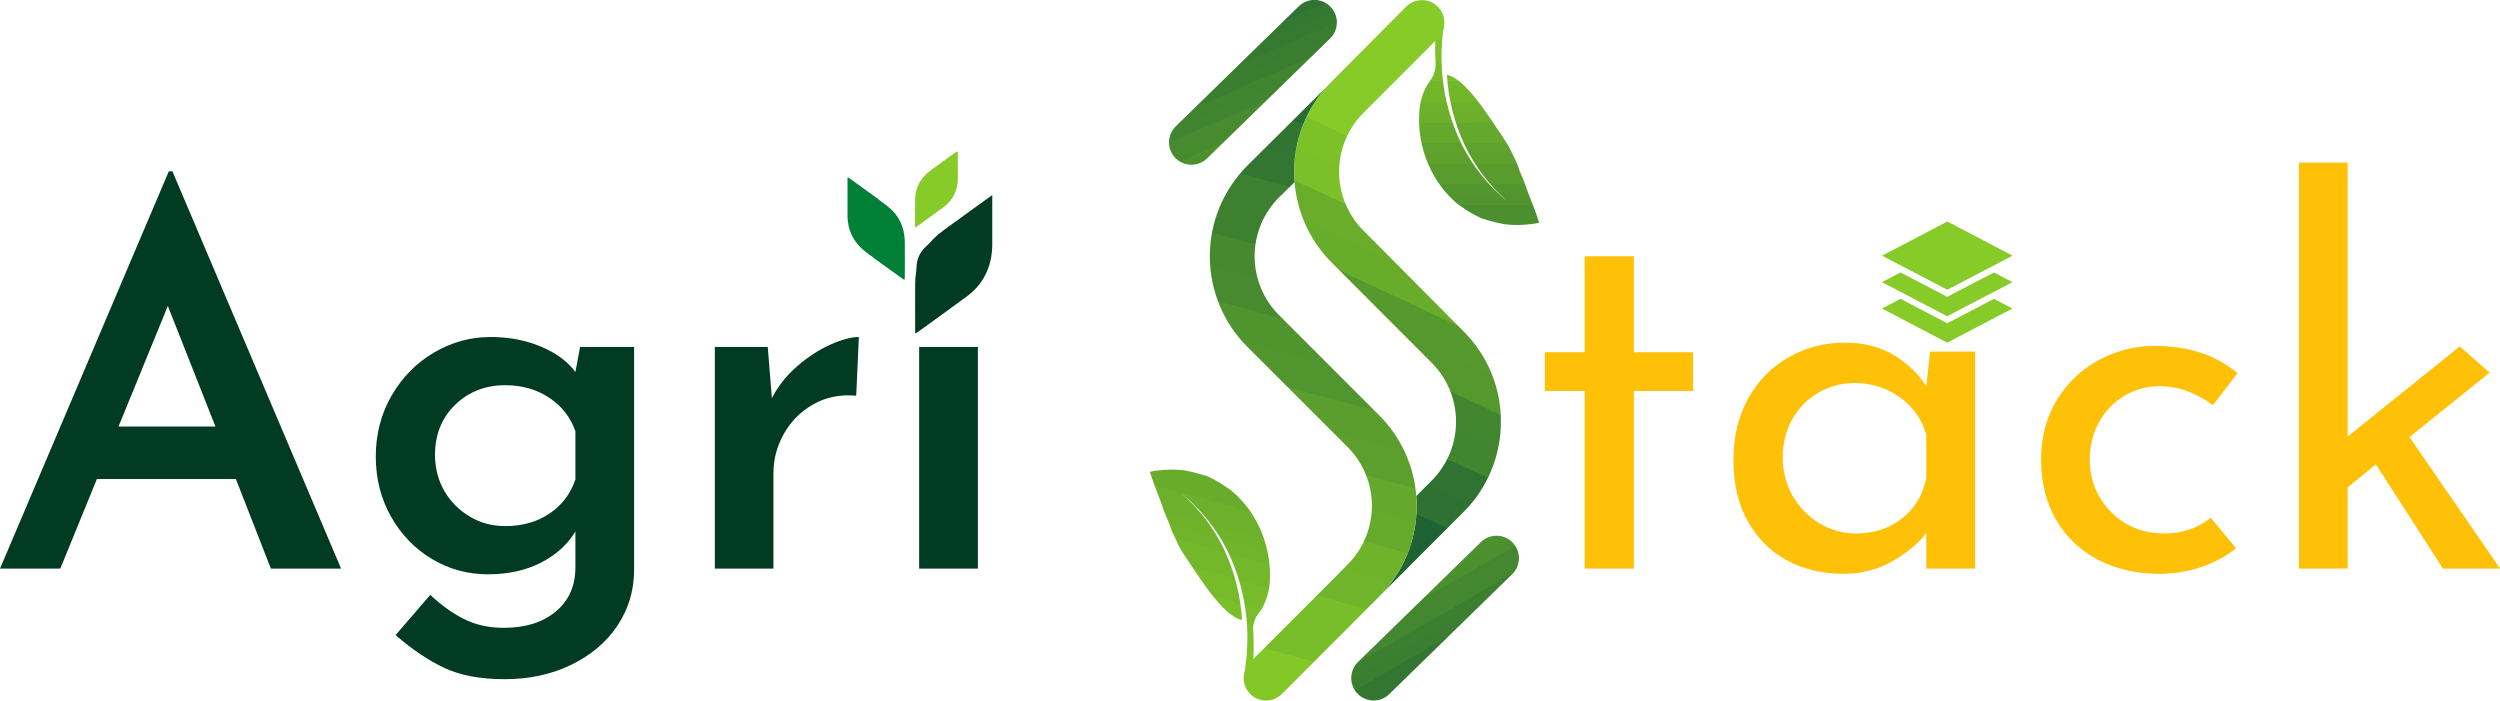 <svg version="1.2" xmlns="http://www.w3.org/2000/svg" viewBox="0 0 2069 580" width="2069" height="580">
	<title>1-svg</title>
	<defs>
		<clipPath clipPathUnits="userSpaceOnUse" id="cp1">
			<path d="m951.09 388h100.91v171h-100.91z"/>
		</clipPath>
		<clipPath clipPathUnits="userSpaceOnUse" id="cp2">
			<path d="m974.22 448.93q-1.12-2.8-2.55-5.45-1.35-2.68-2.4-5.49c-0.78-1.88-1.26-3.95-2.07-5.78-0.83-1.83-1.64-3.61-2.36-5.44-1.5-3.66-2.79-7.37-3.95-10.98-2.69-6.94-5.1-13.06-6.73-17.73-1.64-4.67-2.51-7.61-2.51-7.61q3.82-0.83 7.7-1.2 10.44-1.22 20.88 0 6.9 1.27 13.62 3.27c2.65 0.77 5.05 1.35 7.46 2.55 2.4 1.21 4.81 2.46 7.22 3.91q3.7 2.31 7.36 4.81 3.82 2.43 7.02 5.64 6.95 6.55 12.32 14.45 4.24 6.34 7.39 13.3 3.16 6.95 5.15 14.32 2 7.37 2.78 14.96 0.78 7.6 0.32 15.22-0.7 10.36-5.25 19.7-1.35 2.93-3.37 5.44-2.61 2.99-3.95 6.73-1.33 3.75-1.19 7.72 1.28 17.46-0.82 34.83-0.14 0.54-0.49 0.97-0.33 0.44-0.82 0.71-0.48 0.27-1.03 0.34-0.55 0.06-1.08-0.09c-1.68-0.39-2.69-1.59-2.69-2.85q3.3-20.98 1.54-42.14-1.34-15.2-5.46-29.89-4.13-14.68-10.9-28.35-6.96-13.57-16.56-25.4-9.61-11.83-21.45-21.42 11.43 9.87 20.56 21.89 9.14 12.03 15.57 25.7 6.28 13.58 9.92 28.08 3.64 14.51 4.52 29.44c-7.7-1.5-15.59-9.3-23.68-19.27-8.08-9.97-15.73-21.96-24.05-34.39q-3.48-4.97-5.97-10.5z"/>
		</clipPath>
		<linearGradient id="g1" x1="969.8" y1="563.1" x2="1019.3" y2="379.8" gradientUnits="userSpaceOnUse">
			<stop offset="0" stop-color="#87cb28"/>
			<stop offset="0" stop-color="#86ca28"/>
			<stop offset="0" stop-color="#86ca28"/>
			<stop offset="0" stop-color="#85c928"/>
			<stop offset=".1" stop-color="#85c928"/>
			<stop offset=".1" stop-color="#84c828"/>
			<stop offset=".1" stop-color="#84c828"/>
			<stop offset=".1" stop-color="#83c729"/>
			<stop offset=".1" stop-color="#83c729"/>
			<stop offset=".1" stop-color="#82c629"/>
			<stop offset=".1" stop-color="#82c629"/>
			<stop offset=".2" stop-color="#81c529"/>
			<stop offset=".2" stop-color="#81c529"/>
			<stop offset=".2" stop-color="#80c429"/>
			<stop offset=".2" stop-color="#80c429"/>
			<stop offset=".2" stop-color="#7fc329"/>
			<stop offset=".2" stop-color="#7ec329"/>
			<stop offset=".3" stop-color="#7ec229"/>
			<stop offset=".3" stop-color="#7dc129"/>
			<stop offset=".3" stop-color="#7dc129"/>
			<stop offset=".3" stop-color="#7cc029"/>
			<stop offset=".3" stop-color="#7cc029"/>
			<stop offset=".3" stop-color="#7bbf29"/>
			<stop offset=".3" stop-color="#7bbe2a"/>
			<stop offset=".4" stop-color="#7abe2a"/>
			<stop offset=".4" stop-color="#7abd2a"/>
			<stop offset=".4" stop-color="#79bd2a"/>
			<stop offset=".4" stop-color="#78bc2a"/>
			<stop offset=".4" stop-color="#78bc2a"/>
			<stop offset=".4" stop-color="#77bb2a"/>
			<stop offset=".5" stop-color="#77bb2a"/>
			<stop offset=".5" stop-color="#76ba2a"/>
			<stop offset=".5" stop-color="#76b92a"/>
			<stop offset=".5" stop-color="#75b92a"/>
			<stop offset=".5" stop-color="#75b82a"/>
			<stop offset=".5" stop-color="#74b82a"/>
			<stop offset=".5" stop-color="#73b72a"/>
			<stop offset=".6" stop-color="#73b72a"/>
			<stop offset=".6" stop-color="#72b62a"/>
			<stop offset=".6" stop-color="#72b62b"/>
			<stop offset=".6" stop-color="#71b52b"/>
			<stop offset=".6" stop-color="#70b42b"/>
			<stop offset=".6" stop-color="#70b42b"/>
			<stop offset=".7" stop-color="#6fb32b"/>
			<stop offset=".7" stop-color="#6fb32b"/>
			<stop offset=".7" stop-color="#6eb22b"/>
			<stop offset=".7" stop-color="#6eb12b"/>
			<stop offset=".7" stop-color="#6db12b"/>
			<stop offset=".7" stop-color="#6db02b"/>
			<stop offset=".8" stop-color="#6cb02b"/>
			<stop offset=".8" stop-color="#6baf2b"/>
			<stop offset=".8" stop-color="#6baf2b"/>
			<stop offset=".8" stop-color="#6aae2b"/>
			<stop offset=".8" stop-color="#6aad2b"/>
			<stop offset=".8" stop-color="#69ad2b"/>
			<stop offset=".8" stop-color="#69ac2c"/>
			<stop offset=".9" stop-color="#68ac2c"/>
			<stop offset=".9" stop-color="#68ab2c"/>
			<stop offset=".9" stop-color="#67ab2c"/>
			<stop offset=".9" stop-color="#67ab2c"/>
			<stop offset=".9" stop-color="#67aa2c"/>
			<stop offset=".9" stop-color="#66aa2c"/>
			<stop offset=".9" stop-color="#65a92c"/>
			<stop offset="1" stop-color="#65a82c"/>
			<stop offset="1" stop-color="#64a82c"/>
			<stop offset="1" stop-color="#64a72c"/>
			<stop offset="1" stop-color="#63a72c"/>
		</linearGradient>
		<clipPath clipPathUnits="userSpaceOnUse" id="cp3">
			<path d="m1174 16h100v171h-100z"/>
		</clipPath>
		<clipPath clipPathUnits="userSpaceOnUse" id="cp4">
			<path d="m1251.03 125.82q1.14 2.79 2.6 5.44 1.31 2.67 2.4 5.49c0.72 1.88 1.26 4 2.07 5.78q1.23 2.68 2.31 5.44c1.49 3.66 2.79 7.37 4 10.98 2.83 7.04 5.24 13.2 6.88 17.83 1.63 4.62 2.45 7.61 2.45 7.61q-3.81 0.83-7.7 1.2-10.41 1.21-20.83 0-6.94-1.19-13.67-3.27c-2.65-0.73-5.05-1.4-7.46-2.56-2.4-1.15-4.76-2.46-7.21-3.85q-3.71-2.27-7.37-4.82-3.82-2.45-7.02-5.68-6.93-6.56-12.27-14.45-4.24-6.35-7.4-13.3-3.16-6.95-5.15-14.32-2-7.37-2.77-14.96-0.78-7.6-0.32-15.22 0.54-10.56 5.1-20.09 1.27-2.75 3.13-5.15 2.77-3.41 4.14-7.58 1.36-4.17 1.15-8.56-1.1-16.73 0.96-33.38 0.14-0.53 0.47-0.97 0.33-0.43 0.81-0.71 0.48-0.27 1.02-0.34 0.55-0.06 1.07 0.09c1.69 0.34 2.75 1.59 2.75 2.8v0.24q-3.31 20.98-1.54 42.15 1.34 15.28 5.48 30.05 4.15 14.78 10.97 28.52 6.93 13.59 16.54 25.44 9.61 11.84 21.47 21.42-11.43-9.87-20.57-21.89-9.15-12.03-15.61-25.7-6.28-13.57-9.92-28.07-3.64-14.51-4.51-29.44c7.65 1.49 15.54 9.3 23.62 19.27 8.08 9.97 15.69 21.96 24.06 34.34q3.36 4.86 5.87 10.22z"/>
		</clipPath>
		<linearGradient id="g2" x1="1223.6" y1="16.1" x2="1224.3" y2="186.6" gradientUnits="userSpaceOnUse">
			<stop offset="0" stop-color="#87cb28"/>
			<stop offset="0" stop-color="#87cb28"/>
			<stop offset="0" stop-color="#86ca28"/>
			<stop offset="0" stop-color="#86ca28"/>
			<stop offset="0" stop-color="#86c928"/>
			<stop offset=".1" stop-color="#85c928"/>
			<stop offset=".1" stop-color="#85c828"/>
			<stop offset=".1" stop-color="#84c828"/>
			<stop offset=".1" stop-color="#84c829"/>
			<stop offset=".1" stop-color="#83c729"/>
			<stop offset=".1" stop-color="#83c729"/>
			<stop offset=".1" stop-color="#82c629"/>
			<stop offset=".1" stop-color="#82c629"/>
			<stop offset=".1" stop-color="#81c529"/>
			<stop offset=".1" stop-color="#81c529"/>
			<stop offset=".1" stop-color="#80c429"/>
			<stop offset=".1" stop-color="#80c429"/>
			<stop offset=".1" stop-color="#7fc329"/>
			<stop offset=".2" stop-color="#7ec329"/>
			<stop offset=".2" stop-color="#7ec229"/>
			<stop offset=".2" stop-color="#7dc229"/>
			<stop offset=".2" stop-color="#7dc129"/>
			<stop offset=".2" stop-color="#7cc129"/>
			<stop offset=".2" stop-color="#7cc029"/>
			<stop offset=".2" stop-color="#7bc029"/>
			<stop offset=".2" stop-color="#7bbf29"/>
			<stop offset=".2" stop-color="#7abe2a"/>
			<stop offset=".2" stop-color="#7abe2a"/>
			<stop offset=".2" stop-color="#79bd2a"/>
			<stop offset=".2" stop-color="#79bd2a"/>
			<stop offset=".3" stop-color="#78bc2a"/>
			<stop offset=".3" stop-color="#78bc2a"/>
			<stop offset=".3" stop-color="#77bb2a"/>
			<stop offset=".3" stop-color="#77bb2a"/>
			<stop offset=".3" stop-color="#76ba2a"/>
			<stop offset=".3" stop-color="#76ba2a"/>
			<stop offset=".3" stop-color="#76b92a"/>
			<stop offset=".3" stop-color="#75b92a"/>
			<stop offset=".3" stop-color="#75b82a"/>
			<stop offset=".3" stop-color="#74b82a"/>
			<stop offset=".3" stop-color="#74b72a"/>
			<stop offset=".3" stop-color="#73b72a"/>
			<stop offset=".3" stop-color="#72b62a"/>
			<stop offset=".4" stop-color="#72b62a"/>
			<stop offset=".4" stop-color="#71b52b"/>
			<stop offset=".4" stop-color="#71b52b"/>
			<stop offset=".4" stop-color="#70b42b"/>
			<stop offset=".4" stop-color="#70b42b"/>
			<stop offset=".4" stop-color="#6fb32b"/>
			<stop offset=".4" stop-color="#6fb32b"/>
			<stop offset=".4" stop-color="#6eb22b"/>
			<stop offset=".4" stop-color="#6eb22b"/>
			<stop offset=".4" stop-color="#6db12b"/>
			<stop offset=".4" stop-color="#6db12b"/>
			<stop offset=".4" stop-color="#6cb02b"/>
			<stop offset=".4" stop-color="#6cb02b"/>
			<stop offset=".5" stop-color="#6baf2b"/>
			<stop offset=".5" stop-color="#6baf2b"/>
			<stop offset=".5" stop-color="#6aae2b"/>
			<stop offset=".5" stop-color="#6aae2b"/>
			<stop offset=".5" stop-color="#69ad2b"/>
			<stop offset=".5" stop-color="#69ad2c"/>
			<stop offset=".5" stop-color="#68ac2c"/>
			<stop offset=".5" stop-color="#68ac2c"/>
			<stop offset=".5" stop-color="#67ab2c"/>
			<stop offset=".5" stop-color="#67ab2c"/>
			<stop offset=".5" stop-color="#66aa2c"/>
			<stop offset=".5" stop-color="#66aa2c"/>
			<stop offset=".5" stop-color="#65a92c"/>
			<stop offset=".6" stop-color="#65a92c"/>
			<stop offset=".6" stop-color="#64a82c"/>
			<stop offset=".6" stop-color="#64a82c"/>
			<stop offset=".6" stop-color="#63a72c"/>
			<stop offset=".6" stop-color="#63a72c"/>
			<stop offset=".6" stop-color="#62a62c"/>
			<stop offset=".6" stop-color="#62a52c"/>
			<stop offset=".6" stop-color="#61a52c"/>
			<stop offset=".6" stop-color="#61a42c"/>
			<stop offset=".6" stop-color="#60a42c"/>
			<stop offset=".6" stop-color="#60a32d"/>
			<stop offset=".6" stop-color="#5fa32d"/>
			<stop offset=".6" stop-color="#5fa22d"/>
			<stop offset=".7" stop-color="#5ea22d"/>
			<stop offset=".7" stop-color="#5ea12d"/>
			<stop offset=".7" stop-color="#5da12d"/>
			<stop offset=".7" stop-color="#5da02d"/>
			<stop offset=".7" stop-color="#5ca02d"/>
			<stop offset=".7" stop-color="#5c9f2d"/>
			<stop offset=".7" stop-color="#5b9f2d"/>
			<stop offset=".7" stop-color="#5b9e2d"/>
			<stop offset=".7" stop-color="#5a9e2d"/>
			<stop offset=".7" stop-color="#5a9d2d"/>
			<stop offset=".7" stop-color="#599d2d"/>
			<stop offset=".7" stop-color="#599c2d"/>
			<stop offset=".8" stop-color="#589c2d"/>
			<stop offset=".8" stop-color="#589b2d"/>
			<stop offset=".8" stop-color="#579b2e"/>
			<stop offset=".8" stop-color="#579a2e"/>
			<stop offset=".8" stop-color="#569a2e"/>
			<stop offset=".8" stop-color="#56992e"/>
			<stop offset=".8" stop-color="#55992e"/>
			<stop offset=".8" stop-color="#55982e"/>
			<stop offset=".8" stop-color="#54982e"/>
			<stop offset=".8" stop-color="#54972e"/>
			<stop offset=".8" stop-color="#53972e"/>
			<stop offset=".8" stop-color="#53962e"/>
			<stop offset=".8" stop-color="#52962e"/>
			<stop offset=".9" stop-color="#52952e"/>
			<stop offset=".9" stop-color="#51952e"/>
			<stop offset=".9" stop-color="#51942e"/>
			<stop offset=".9" stop-color="#50942e"/>
			<stop offset=".9" stop-color="#50932e"/>
			<stop offset=".9" stop-color="#4f932e"/>
			<stop offset=".9" stop-color="#4f922e"/>
			<stop offset=".9" stop-color="#4e922f"/>
			<stop offset=".9" stop-color="#4e912f"/>
			<stop offset=".9" stop-color="#4d912f"/>
			<stop offset=".9" stop-color="#4d902f"/>
			<stop offset=".9" stop-color="#4c902f"/>
			<stop offset=".9" stop-color="#4c8f2f"/>
			<stop offset="1" stop-color="#4b8f2f"/>
			<stop offset="1" stop-color="#4b8e2f"/>
			<stop offset="1" stop-color="#4a8e2f"/>
			<stop offset="1" stop-color="#4a8d2f"/>
			<stop offset="1" stop-color="#498d2f"/>
			<stop offset="1" stop-color="#498c2f"/>
			<stop offset="1" stop-color="#488b2f"/>
			<stop offset="1" stop-color="#488b2f"/>
		</linearGradient>
		<clipPath clipPathUnits="userSpaceOnUse" id="cp5">
			<path d="m1071 0h172v493h-172z"/>
		</clipPath>
		<clipPath clipPathUnits="userSpaceOnUse" id="cp6">
			<path d="m1242.13 348.98q0.01 5.2-0.49 10.39-0.5 5.18-1.52 10.29-1 5.11-2.51 10.09-1.51 4.98-3.5 9.79-2 4.81-4.45 9.4-2.46 4.59-5.36 8.91-2.9 4.33-6.21 8.34-3.31 4.02-7 7.69l-68.42 68.49q3.55-3.65 6.72-7.62 3.18-3.98 5.96-8.25 2.78-4.26 5.13-8.78 2.35-4.51 4.26-9.23 1.91-4.72 3.35-9.6 1.45-4.89 2.41-9.89 0.97-5 1.44-10.07 0.48-5.06 0.47-10.16c0-2.79 0-5.59-0.29-8.28l12.8-12.81q1.19-1.2 2.32-2.46 1.13-1.25 2.2-2.56 1.07-1.31 2.08-2.66 1-1.36 1.94-2.77 0.93-1.4 1.8-2.86 0.87-1.45 1.66-2.94 0.79-1.49 1.51-3.02 0.72-1.53 1.37-3.09 0.64-1.56 1.21-3.15 0.57-1.59 1.06-3.21 0.49-1.62 0.89-3.26 0.41-1.63 0.74-3.29 0.33-1.66 0.58-3.33 0.25-1.67 0.41-3.35 0.17-1.69 0.25-3.37 0.08-1.69 0.08-3.38 0-1.69-0.08-3.38-0.08-1.69-0.25-3.37-0.16-1.68-0.41-3.36-0.25-1.66-0.58-3.32-0.33-1.66-0.74-3.3-0.4-1.64-0.89-3.26-0.49-1.62-1.06-3.2-0.57-1.6-1.21-3.16-0.65-1.56-1.37-3.09-0.72-1.53-1.51-3.02-0.79-1.49-1.66-2.94-0.87-1.45-1.8-2.86-0.94-1.4-1.94-2.76-1.01-1.36-2.08-2.67-1.07-1.31-2.2-2.56-1.13-1.25-2.32-2.45l-82.96-83.09q-1.75-1.77-3.43-3.62-1.67-1.84-3.26-3.77-1.59-1.92-3.08-3.92-1.5-2-2.9-4.06-1.39-2.07-2.69-4.2-1.3-2.13-2.5-4.32-1.2-2.18-2.3-4.43-1.09-2.24-2.08-4.53-0.98-2.3-1.86-4.63-0.88-2.34-1.65-4.71-0.77-2.37-1.42-4.78-0.66-2.41-1.2-4.85-0.54-2.43-0.97-4.89-0.42-2.46-0.73-4.94-0.31-2.47-0.51-4.96-0.19-2.49-0.27-4.98-0.07-2.5-0.03-4.99 0.04-2.5 0.2-4.99 0.16-2.49 0.43-4.97 0.28-2.48 0.67-4.94 0.39-2.47 0.9-4.91 0.51-2.45 1.13-4.86 0.62-2.42 1.35-4.8 0.74-2.39 1.58-4.74 0.85-2.34 1.8-4.65 0.96-2.3 2.02-4.56 1.06-2.26 2.23-4.46 1.17-2.21 2.44-4.36 1.27-2.14 2.64-4.23 1.37-2.08 2.83-4.1 1.47-2.02 3.03-3.97 1.56-1.95 3.21-3.82c1.39-1.54 2.79-3.03 4.28-4.53l61.88-62.18q0.64-0.64 1.35-1.22 0.7-0.58 1.46-1.09 0.76-0.5 1.56-0.94 0.8-0.42 1.64-0.77 0.85-0.35 1.72-0.62 0.87-0.26 1.76-0.44 0.9-0.18 1.8-0.27 0.91-0.09 1.82-0.09 0.91 0 1.82 0.09 0.9 0.09 1.8 0.27 0.89 0.18 1.76 0.44 0.87 0.27 1.72 0.62 0.84 0.35 1.64 0.77 0.8 0.44 1.56 0.94 0.76 0.51 1.46 1.09 0.71 0.58 1.35 1.22 0.65 0.64 1.22 1.35 0.58 0.7 1.09 1.46 0.51 0.76 0.93 1.56 0.43 0.81 0.78 1.65 0.35 0.85 0.61 1.72 0.27 0.87 0.45 1.76 0.17 0.9 0.26 1.8 0.09 0.91 0.09 1.82 0 0.92-0.09 1.82-0.09 0.91-0.26 1.81-0.18 0.89-0.45 1.76-0.26 0.88-0.61 1.72-0.35 0.84-0.78 1.64-0.42 0.81-0.93 1.57-0.51 0.76-1.09 1.46-0.57 0.7-1.22 1.35l-61.73 61.8q-1.21 1.11-2.26 2.36c-1.16 1.25-2.17 2.51-3.18 3.81q-1.91 2.45-3.59 5.08-1.69 2.62-3.13 5.38-1.44 2.76-2.62 5.65-1.19 2.88-2.11 5.86-0.92 2.97-1.57 6.02-0.64 3.05-1.02 6.14-0.37 3.1-0.46 6.22-0.09 3.11 0.1 6.22 0.19 3.11 0.66 6.19 0.47 3.09 1.22 6.11 0.74 3.03 1.76 5.97 1.02 2.95 2.3 5.79 1.27 2.84 2.8 5.56 1.53 2.71 3.3 5.28 1.76 2.57 3.75 4.96 2 2.4 4.19 4.6l82.76 83.28q3.7 3.67 7.02 7.68 3.31 4.01 6.21 8.34 2.91 4.32 5.37 8.91 2.46 4.59 4.45 9.4 2 4.81 3.5 9.8 1.51 4.98 2.52 10.09 1 5.11 1.5 10.3 0.49 5.18 0.47 10.39z"/>
		</clipPath>
		<linearGradient id="g3" x1="1266" y1="11.3" x2="1046.7" y2="481" gradientUnits="userSpaceOnUse">
			<stop offset="0" stop-color="#87cb28"/>
			<stop offset=".1" stop-color="#87cb28"/>
			<stop offset=".3" stop-color="#87cb28"/>
			<stop offset=".3" stop-color="#87cb28"/>
			<stop offset=".3" stop-color="#87cb28"/>
			<stop offset=".3" stop-color="#86ca28"/>
			<stop offset=".3" stop-color="#85c928"/>
			<stop offset=".3" stop-color="#85c928"/>
			<stop offset=".3" stop-color="#84c828"/>
			<stop offset=".3" stop-color="#83c729"/>
			<stop offset=".3" stop-color="#82c629"/>
			<stop offset=".3" stop-color="#82c529"/>
			<stop offset=".3" stop-color="#81c529"/>
			<stop offset=".3" stop-color="#80c429"/>
			<stop offset=".3" stop-color="#7fc329"/>
			<stop offset=".3" stop-color="#7ec229"/>
			<stop offset=".3" stop-color="#7ec229"/>
			<stop offset=".3" stop-color="#7dc129"/>
			<stop offset=".4" stop-color="#7cc029"/>
			<stop offset=".4" stop-color="#7bbf29"/>
			<stop offset=".4" stop-color="#7bbe2a"/>
			<stop offset=".4" stop-color="#7abe2a"/>
			<stop offset=".4" stop-color="#79bd2a"/>
			<stop offset=".4" stop-color="#78bc2a"/>
			<stop offset=".4" stop-color="#78bb2a"/>
			<stop offset=".4" stop-color="#77bb2a"/>
			<stop offset=".4" stop-color="#76ba2a"/>
			<stop offset=".4" stop-color="#75b92a"/>
			<stop offset=".4" stop-color="#75b82a"/>
			<stop offset=".4" stop-color="#74b82a"/>
			<stop offset=".4" stop-color="#73b72a"/>
			<stop offset=".4" stop-color="#72b62a"/>
			<stop offset=".4" stop-color="#71b52b"/>
			<stop offset=".4" stop-color="#71b52b"/>
			<stop offset=".4" stop-color="#70b42b"/>
			<stop offset=".4" stop-color="#6fb32b"/>
			<stop offset=".4" stop-color="#6eb22b"/>
			<stop offset=".4" stop-color="#6eb12b"/>
			<stop offset=".4" stop-color="#6db12b"/>
			<stop offset=".4" stop-color="#6cb02b"/>
			<stop offset=".4" stop-color="#6baf2b"/>
			<stop offset=".4" stop-color="#6bae2b"/>
			<stop offset=".4" stop-color="#6aae2b"/>
			<stop offset=".4" stop-color="#69ad2b"/>
			<stop offset=".5" stop-color="#68ac2c"/>
			<stop offset=".5" stop-color="#68ab2c"/>
			<stop offset=".5" stop-color="#67ab2c"/>
			<stop offset=".5" stop-color="#66aa2c"/>
			<stop offset=".5" stop-color="#65a92c"/>
			<stop offset=".5" stop-color="#64a82c"/>
			<stop offset=".5" stop-color="#64a82c"/>
			<stop offset=".5" stop-color="#63a72c"/>
			<stop offset=".5" stop-color="#62a62c"/>
			<stop offset=".5" stop-color="#61a52c"/>
			<stop offset=".5" stop-color="#61a42c"/>
			<stop offset=".5" stop-color="#60a32d"/>
			<stop offset=".5" stop-color="#5fa32d"/>
			<stop offset=".5" stop-color="#5ea22d"/>
			<stop offset=".5" stop-color="#5ea12d"/>
			<stop offset=".5" stop-color="#5da02d"/>
			<stop offset=".5" stop-color="#5ca02d"/>
			<stop offset=".5" stop-color="#5b9f2d"/>
			<stop offset=".5" stop-color="#5b9e2d"/>
			<stop offset=".5" stop-color="#5a9d2d"/>
			<stop offset=".5" stop-color="#599d2d"/>
			<stop offset=".5" stop-color="#589c2d"/>
			<stop offset=".5" stop-color="#579b2d"/>
			<stop offset=".5" stop-color="#579a2e"/>
			<stop offset=".5" stop-color="#569a2e"/>
			<stop offset=".6" stop-color="#55992e"/>
			<stop offset=".6" stop-color="#54982e"/>
			<stop offset=".6" stop-color="#54972e"/>
			<stop offset=".6" stop-color="#53962e"/>
			<stop offset=".6" stop-color="#52962e"/>
			<stop offset=".6" stop-color="#52952e"/>
			<stop offset=".6" stop-color="#51942e"/>
			<stop offset=".6" stop-color="#50932e"/>
			<stop offset=".6" stop-color="#4f932e"/>
			<stop offset=".6" stop-color="#4f922f"/>
			<stop offset=".6" stop-color="#4e912f"/>
			<stop offset=".6" stop-color="#4d902f"/>
			<stop offset=".6" stop-color="#4c902f"/>
			<stop offset=".6" stop-color="#4b8f2f"/>
			<stop offset=".6" stop-color="#4b8e2f"/>
			<stop offset=".6" stop-color="#4a8d2f"/>
			<stop offset=".6" stop-color="#498d2f"/>
			<stop offset=".6" stop-color="#488c2f"/>
			<stop offset=".6" stop-color="#488b2f"/>
			<stop offset=".6" stop-color="#478a2f"/>
			<stop offset=".6" stop-color="#46892f"/>
			<stop offset=".6" stop-color="#458930"/>
			<stop offset=".6" stop-color="#458830"/>
			<stop offset=".6" stop-color="#448730"/>
			<stop offset=".6" stop-color="#438630"/>
			<stop offset=".6" stop-color="#428630"/>
			<stop offset=".7" stop-color="#428530"/>
			<stop offset=".7" stop-color="#418430"/>
			<stop offset=".7" stop-color="#408330"/>
			<stop offset=".7" stop-color="#3f8230"/>
			<stop offset=".7" stop-color="#3e8230"/>
			<stop offset=".7" stop-color="#3e8130"/>
			<stop offset=".7" stop-color="#3d8030"/>
			<stop offset=".7" stop-color="#3c7f31"/>
			<stop offset=".7" stop-color="#3b7e31"/>
			<stop offset=".7" stop-color="#3b7e31"/>
			<stop offset=".7" stop-color="#3a7d31"/>
			<stop offset=".7" stop-color="#397c31"/>
			<stop offset=".7" stop-color="#387b31"/>
			<stop offset=".7" stop-color="#387b31"/>
			<stop offset=".7" stop-color="#377a31"/>
			<stop offset=".7" stop-color="#367931"/>
			<stop offset=".7" stop-color="#357831"/>
			<stop offset=".7" stop-color="#357831"/>
			<stop offset=".7" stop-color="#347732"/>
			<stop offset=".7" stop-color="#337632"/>
			<stop offset=".7" stop-color="#327532"/>
			<stop offset=".7" stop-color="#317532"/>
			<stop offset=".7" stop-color="#317432"/>
			<stop offset=".7" stop-color="#307332"/>
			<stop offset=".7" stop-color="#2f7232"/>
			<stop offset=".8" stop-color="#2e7132"/>
			<stop offset=".8" stop-color="#2e7132"/>
			<stop offset=".8" stop-color="#2d7032"/>
			<stop offset=".8" stop-color="#2c6f32"/>
			<stop offset=".8" stop-color="#2b6e32"/>
			<stop offset=".8" stop-color="#2b6e33"/>
			<stop offset=".8" stop-color="#2a6d33"/>
			<stop offset=".8" stop-color="#296c33"/>
			<stop offset=".8" stop-color="#286b33"/>
			<stop offset=".8" stop-color="#286b33"/>
			<stop offset=".8" stop-color="#276a33"/>
			<stop offset=".8" stop-color="#266933"/>
			<stop offset=".8" stop-color="#256833"/>
			<stop offset=".8" stop-color="#246834"/>
			<stop offset=".8" stop-color="#246734"/>
			<stop offset=".8" stop-color="#236634"/>
			<stop offset=".8" stop-color="#226534"/>
			<stop offset=".8" stop-color="#216434"/>
			<stop offset=".8" stop-color="#216334"/>
			<stop offset=".8" stop-color="#206334"/>
			<stop offset=".8" stop-color="#1f6234"/>
			<stop offset=".8" stop-color="#1f6234"/>
			<stop offset=".9" stop-color="#1f6234"/>
			<stop offset=".9" stop-color="#1f6234"/>
			<stop offset="1" stop-color="#1f6234"/>
		</linearGradient>
		<clipPath clipPathUnits="userSpaceOnUse" id="cp7">
			<path d="m1001 72h172v507.75h-172z"/>
		</clipPath>
		<clipPath clipPathUnits="userSpaceOnUse" id="cp8">
			<path d="m1172.41 418.77q0.01 5.1-0.47 10.16-0.47 5.07-1.44 10.07-0.97 5-2.41 9.89-1.44 4.88-3.35 9.6-1.91 4.72-4.26 9.23-2.35 4.52-5.13 8.78-2.78 4.27-5.96 8.25-3.17 3.97-6.72 7.63-0.56 0.68-1.2 1.29l-80.54 80.64q-0.65 0.64-1.36 1.22-0.7 0.58-1.46 1.09-0.76 0.5-1.56 0.94-0.81 0.43-1.65 0.78-0.85 0.35-1.72 0.61-0.87 0.27-1.77 0.45-0.89 0.18-1.8 0.26-0.91 0.09-1.82 0.09-0.91 0-1.82-0.09-0.91-0.08-1.81-0.26-0.89-0.18-1.77-0.45-0.87-0.26-1.71-0.61-0.85-0.35-1.65-0.78-0.8-0.44-1.56-0.94-0.76-0.51-1.47-1.09-0.7-0.58-1.35-1.22-0.64-0.65-1.22-1.36-0.58-0.7-1.09-1.46-0.51-0.76-0.93-1.57-0.44-0.8-0.79-1.65-0.34-0.84-0.61-1.72-0.26-0.87-0.44-1.76-0.18-0.9-0.27-1.81-0.09-0.91-0.09-1.82 0-0.92 0.09-1.82 0.09-0.92 0.27-1.81 0.18-0.9 0.44-1.77 0.27-0.88 0.61-1.72 0.35-0.84 0.79-1.65 0.42-0.8 0.93-1.57 0.51-0.75 1.09-1.46 0.58-0.71 1.22-1.35l69.72-69.7 10.88-11.08q1.19-1.19 2.32-2.44 1.14-1.26 2.21-2.56 1.07-1.31 2.08-2.66 1.01-1.36 1.94-2.76 0.94-1.41 1.81-2.85 0.87-1.45 1.67-2.94 0.79-1.49 1.52-3.02 0.72-1.53 1.36-3.09 0.65-1.55 1.22-3.15 0.57-1.59 1.06-3.21 0.49-1.61 0.9-3.25 0.41-1.64 0.74-3.3 0.33-1.65 0.58-3.32 0.25-1.67 0.41-3.36 0.17-1.68 0.25-3.36 0.08-1.69 0.08-3.38 0-1.69-0.08-3.38-0.08-1.68-0.25-3.36-0.16-1.68-0.41-3.36-0.25-1.67-0.58-3.33-0.33-1.65-0.74-3.29-0.41-1.64-0.9-3.26-0.49-1.61-1.06-3.2-0.57-1.6-1.22-3.15-0.64-1.56-1.36-3.09-0.73-1.53-1.52-3.02-0.8-1.49-1.67-2.94-0.87-1.44-1.81-2.85-0.93-1.4-1.94-2.76-1.01-1.35-2.08-2.66-1.07-1.31-2.21-2.55-1.13-1.26-2.32-2.45l-83-82.95q-1.84-1.83-3.59-3.76-1.74-1.93-3.39-3.94-1.65-2.01-3.19-4.1-1.55-2.09-2.99-4.25-1.45-2.17-2.79-4.39-1.33-2.24-2.55-4.53-1.23-2.3-2.34-4.65-1.11-2.35-2.11-4.75-0.99-2.41-1.86-4.85-0.88-2.45-1.64-4.94-0.75-2.49-1.38-5.02-0.63-2.51-1.14-5.07-0.5-2.55-0.89-5.12-0.38-2.58-0.63-5.16-0.26-2.59-0.38-5.19-0.13-2.6-0.13-5.2 0-2.6 0.13-5.2 0.12-2.6 0.38-5.18 0.25-2.6 0.63-5.17 0.39-2.57 0.89-5.12 0.51-2.55 1.14-5.08 0.63-2.52 1.38-5.01 0.76-2.49 1.64-4.94 0.87-2.45 1.86-4.85 1-2.4 2.11-4.75 1.11-2.36 2.34-4.65 1.22-2.29 2.55-4.52 1.34-2.24 2.79-4.4 1.44-2.16 2.99-4.25 1.54-2.09 3.19-4.1 1.65-2.01 3.39-3.94 1.75-1.93 3.59-3.77l65.29-64.88q-3.53 3.98-6.64 8.3-3.11 4.32-5.77 8.93-2.65 4.61-4.84 9.47-2.18 4.86-3.86 9.91-1.68 5.05-2.85 10.24-1.16 5.19-1.8 10.48-0.64 5.28-0.74 10.6-0.11 5.33 0.32 10.63l-12.89 12.58q-1.19 1.19-2.33 2.44-1.13 1.25-2.2 2.56-1.07 1.31-2.08 2.66-1 1.36-1.94 2.77-0.94 1.4-1.81 2.85-0.86 1.45-1.66 2.94-0.8 1.49-1.52 3.02-0.72 1.53-1.37 3.09-0.64 1.56-1.21 3.15-0.57 1.59-1.06 3.21-0.49 1.62-0.9 3.25-0.41 1.64-0.74 3.3-0.33 1.66-0.58 3.33-0.24 1.67-0.41 3.35-0.16 1.69-0.25 3.37-0.08 1.69-0.08 3.38 0 1.69 0.08 3.38 0.09 1.69 0.25 3.37 0.17 1.68 0.41 3.35 0.25 1.67 0.58 3.33 0.33 1.66 0.74 3.3 0.41 1.64 0.9 3.25 0.49 1.62 1.06 3.21 0.57 1.59 1.21 3.15 0.65 1.56 1.37 3.09 0.72 1.53 1.52 3.02 0.8 1.49 1.66 2.94 0.87 1.45 1.81 2.85 0.94 1.41 1.94 2.77 1.01 1.35 2.08 2.66 1.07 1.31 2.2 2.56 1.14 1.25 2.33 2.44l83 83.04q6.65 6.64 12.02 14.36 5.37 7.7 9.29 16.25 3.93 8.53 6.28 17.64 2.35 9.09 3.06 18.47c0.19 2.69 0.29 5.49 0.29 8.28z"/>
		</clipPath>
		<linearGradient id="g4" x1="1014.4" y1="583.3" x2="1154" y2="67.3" gradientUnits="userSpaceOnUse">
			<stop offset="0" stop-color="#87cb28"/>
			<stop offset="0" stop-color="#87cb28"/>
			<stop offset="0" stop-color="#86ca28"/>
			<stop offset="0" stop-color="#85c928"/>
			<stop offset="0" stop-color="#85c928"/>
			<stop offset="0" stop-color="#84c828"/>
			<stop offset=".1" stop-color="#83c729"/>
			<stop offset=".1" stop-color="#82c629"/>
			<stop offset=".1" stop-color="#82c629"/>
			<stop offset=".1" stop-color="#81c529"/>
			<stop offset=".1" stop-color="#80c429"/>
			<stop offset=".1" stop-color="#80c429"/>
			<stop offset=".1" stop-color="#7fc329"/>
			<stop offset=".1" stop-color="#7ec229"/>
			<stop offset=".1" stop-color="#7dc229"/>
			<stop offset=".1" stop-color="#7dc129"/>
			<stop offset=".1" stop-color="#7cc029"/>
			<stop offset=".1" stop-color="#7bbf29"/>
			<stop offset=".1" stop-color="#7abe2a"/>
			<stop offset=".1" stop-color="#7abd2a"/>
			<stop offset=".2" stop-color="#79bd2a"/>
			<stop offset=".2" stop-color="#78bc2a"/>
			<stop offset=".2" stop-color="#77bb2a"/>
			<stop offset=".2" stop-color="#76ba2a"/>
			<stop offset=".2" stop-color="#76b92a"/>
			<stop offset=".2" stop-color="#75b92a"/>
			<stop offset=".2" stop-color="#74b82a"/>
			<stop offset=".2" stop-color="#73b72a"/>
			<stop offset=".2" stop-color="#72b62a"/>
			<stop offset=".2" stop-color="#72b62b"/>
			<stop offset=".2" stop-color="#71b52b"/>
			<stop offset=".2" stop-color="#70b42b"/>
			<stop offset=".3" stop-color="#6fb32b"/>
			<stop offset=".3" stop-color="#6eb22b"/>
			<stop offset=".3" stop-color="#6eb12b"/>
			<stop offset=".3" stop-color="#6db12b"/>
			<stop offset=".3" stop-color="#6cb02b"/>
			<stop offset=".3" stop-color="#6baf2b"/>
			<stop offset=".3" stop-color="#6bae2b"/>
			<stop offset=".3" stop-color="#6aad2b"/>
			<stop offset=".3" stop-color="#69ad2c"/>
			<stop offset=".3" stop-color="#68ac2c"/>
			<stop offset=".3" stop-color="#67ab2c"/>
			<stop offset=".3" stop-color="#67aa2c"/>
			<stop offset=".3" stop-color="#66aa2c"/>
			<stop offset=".4" stop-color="#65a92c"/>
			<stop offset=".4" stop-color="#64a82c"/>
			<stop offset=".4" stop-color="#63a72c"/>
			<stop offset=".4" stop-color="#63a62c"/>
			<stop offset=".4" stop-color="#62a52c"/>
			<stop offset=".4" stop-color="#61a52c"/>
			<stop offset=".4" stop-color="#60a42c"/>
			<stop offset=".4" stop-color="#5fa32d"/>
			<stop offset=".4" stop-color="#5fa22d"/>
			<stop offset=".4" stop-color="#5ea12d"/>
			<stop offset=".4" stop-color="#5da12d"/>
			<stop offset=".4" stop-color="#5ca02d"/>
			<stop offset=".4" stop-color="#5c9f2d"/>
			<stop offset=".5" stop-color="#5b9e2d"/>
			<stop offset=".5" stop-color="#5a9d2d"/>
			<stop offset=".5" stop-color="#599d2d"/>
			<stop offset=".5" stop-color="#589c2d"/>
			<stop offset=".5" stop-color="#579b2d"/>
			<stop offset=".5" stop-color="#579a2e"/>
			<stop offset=".5" stop-color="#569a2e"/>
			<stop offset=".5" stop-color="#55992e"/>
			<stop offset=".5" stop-color="#54982e"/>
			<stop offset=".5" stop-color="#54972e"/>
			<stop offset=".5" stop-color="#53962e"/>
			<stop offset=".5" stop-color="#52952e"/>
			<stop offset=".5" stop-color="#51952e"/>
			<stop offset=".6" stop-color="#50942e"/>
			<stop offset=".6" stop-color="#50932e"/>
			<stop offset=".6" stop-color="#4f922e"/>
			<stop offset=".6" stop-color="#4e912f"/>
			<stop offset=".6" stop-color="#4d912f"/>
			<stop offset=".6" stop-color="#4d902f"/>
			<stop offset=".6" stop-color="#4c8f2f"/>
			<stop offset=".6" stop-color="#4b8e2f"/>
			<stop offset=".6" stop-color="#4a8e2f"/>
			<stop offset=".6" stop-color="#498d2f"/>
			<stop offset=".6" stop-color="#488c2f"/>
			<stop offset=".6" stop-color="#488b2f"/>
			<stop offset=".6" stop-color="#478a2f"/>
			<stop offset=".7" stop-color="#46892f"/>
			<stop offset=".7" stop-color="#458930"/>
			<stop offset=".7" stop-color="#458830"/>
			<stop offset=".7" stop-color="#448730"/>
			<stop offset=".7" stop-color="#438630"/>
			<stop offset=".7" stop-color="#428530"/>
			<stop offset=".7" stop-color="#418530"/>
			<stop offset=".7" stop-color="#418430"/>
			<stop offset=".7" stop-color="#408330"/>
			<stop offset=".7" stop-color="#3f8230"/>
			<stop offset=".7" stop-color="#3e8130"/>
			<stop offset=".7" stop-color="#3d8130"/>
			<stop offset=".8" stop-color="#3d8031"/>
			<stop offset=".8" stop-color="#3c7f31"/>
			<stop offset=".8" stop-color="#3b7e31"/>
			<stop offset=".8" stop-color="#3a7d31"/>
			<stop offset=".8" stop-color="#397c31"/>
			<stop offset=".8" stop-color="#397c31"/>
			<stop offset=".8" stop-color="#387b31"/>
			<stop offset=".8" stop-color="#377a31"/>
			<stop offset=".8" stop-color="#367931"/>
			<stop offset=".8" stop-color="#367931"/>
			<stop offset=".8" stop-color="#357831"/>
			<stop offset=".8" stop-color="#347732"/>
			<stop offset=".8" stop-color="#337632"/>
			<stop offset=".9" stop-color="#327532"/>
			<stop offset=".9" stop-color="#317532"/>
			<stop offset=".9" stop-color="#317432"/>
			<stop offset=".9" stop-color="#307332"/>
			<stop offset=".9" stop-color="#2f7232"/>
			<stop offset=".9" stop-color="#2e7132"/>
			<stop offset=".9" stop-color="#2e7032"/>
			<stop offset=".9" stop-color="#2d7032"/>
			<stop offset=".9" stop-color="#2c6f32"/>
			<stop offset=".9" stop-color="#2b6e33"/>
			<stop offset=".9" stop-color="#2b6e33"/>
			<stop offset=".9" stop-color="#2a6d33"/>
			<stop offset=".9" stop-color="#2a6d33"/>
			<stop offset=".9" stop-color="#296c33"/>
			<stop offset="1" stop-color="#286b33"/>
			<stop offset="1" stop-color="#276a33"/>
			<stop offset="1" stop-color="#276933"/>
			<stop offset="1" stop-color="#266933"/>
			<stop offset="1" stop-color="#256833"/>
			<stop offset="1" stop-color="#246734"/>
			<stop offset="1" stop-color="#236634"/>
		</linearGradient>
		<clipPath clipPathUnits="userSpaceOnUse" id="cp9">
			<path d="m1118 443h140v136.75h-140z"/>
		</clipPath>
		<clipPath clipPathUnits="userSpaceOnUse" id="cp10">
			<path d="m1136.8 579.75q-1.37 0-2.73-0.21-1.36-0.21-2.68-0.61-1.31-0.4-2.55-1-1.25-0.59-2.38-1.36-1.15-0.77-2.16-1.7-1.01-0.93-1.88-2-0.87-1.07-1.56-2.25-0.71-1.19-1.22-2.46-0.52-1.28-0.85-2.62-0.32-1.33-0.44-2.71-0.13-1.37-0.05-2.74 0.08-1.38 0.36-2.72 0.28-1.35 0.76-2.64 0.47-1.3 1.13-2.5 0.66-1.21 1.49-2.31 0.83-1.09 1.82-2.06l101.71-99.22q0.66-0.64 1.37-1.21 0.71-0.57 1.47-1.07 0.77-0.49 1.58-0.91 0.81-0.42 1.65-0.76 0.85-0.34 1.72-0.59 0.88-0.26 1.77-0.42 0.9-0.17 1.81-0.25 0.9-0.07 1.82-0.06 0.91 0.01 1.81 0.11 0.91 0.1 1.8 0.29 0.89 0.19 1.76 0.47 0.87 0.27 1.71 0.63 0.83 0.36 1.63 0.8 0.79 0.44 1.55 0.96 0.75 0.51 1.44 1.1 0.7 0.59 1.34 1.24 0.64 0.66 1.2 1.37 0.57 0.71 1.07 1.48 0.49 0.76 0.91 1.57 0.42 0.81 0.76 1.66 0.34 0.85 0.59 1.72 0.25 0.88 0.42 1.77 0.17 0.9 0.25 1.81 0.07 0.91 0.06 1.82-0.01 0.91-0.11 1.82-0.1 0.91-0.29 1.8-0.19 0.89-0.46 1.76-0.28 0.87-0.64 1.7-0.36 0.84-0.8 1.64-0.44 0.8-0.96 1.55-0.51 0.75-1.1 1.45-0.58 0.7-1.24 1.34l-101.71 99.22q-2.6 2.55-5.96 3.92-3.36 1.38-6.99 1.38z"/>
		</clipPath>
		<linearGradient id="g5" x1="1141" y1="430.3" x2="1234.3" y2="592.8" gradientUnits="userSpaceOnUse">
			<stop offset="0" stop-color="#68ac2c"/>
			<stop offset="0" stop-color="#68ac2c"/>
			<stop offset="0" stop-color="#67ab2c"/>
			<stop offset="0" stop-color="#67aa2c"/>
			<stop offset="0" stop-color="#66aa2c"/>
			<stop offset="0" stop-color="#65a92c"/>
			<stop offset="0" stop-color="#65a92c"/>
			<stop offset=".1" stop-color="#64a82c"/>
			<stop offset=".1" stop-color="#63a72c"/>
			<stop offset=".1" stop-color="#63a72c"/>
			<stop offset=".1" stop-color="#62a62c"/>
			<stop offset=".1" stop-color="#62a52c"/>
			<stop offset=".1" stop-color="#61a42c"/>
			<stop offset=".1" stop-color="#60a42c"/>
			<stop offset=".1" stop-color="#60a32d"/>
			<stop offset=".1" stop-color="#5fa32d"/>
			<stop offset=".1" stop-color="#5ea22d"/>
			<stop offset=".1" stop-color="#5ea12d"/>
			<stop offset=".1" stop-color="#5da12d"/>
			<stop offset=".1" stop-color="#5da02d"/>
			<stop offset=".2" stop-color="#5c9f2d"/>
			<stop offset=".2" stop-color="#5b9f2d"/>
			<stop offset=".2" stop-color="#5b9e2d"/>
			<stop offset=".2" stop-color="#5a9d2d"/>
			<stop offset=".2" stop-color="#599d2d"/>
			<stop offset=".2" stop-color="#589c2d"/>
			<stop offset=".2" stop-color="#589c2d"/>
			<stop offset=".2" stop-color="#579b2e"/>
			<stop offset=".2" stop-color="#579a2e"/>
			<stop offset=".2" stop-color="#569a2e"/>
			<stop offset=".2" stop-color="#55992e"/>
			<stop offset=".2" stop-color="#55982e"/>
			<stop offset=".3" stop-color="#54972e"/>
			<stop offset=".3" stop-color="#53972e"/>
			<stop offset=".3" stop-color="#53962e"/>
			<stop offset=".3" stop-color="#52962e"/>
			<stop offset=".3" stop-color="#52952e"/>
			<stop offset=".3" stop-color="#51942e"/>
			<stop offset=".3" stop-color="#50942e"/>
			<stop offset=".3" stop-color="#50932e"/>
			<stop offset=".3" stop-color="#4f922e"/>
			<stop offset=".3" stop-color="#4e922f"/>
			<stop offset=".3" stop-color="#4e912f"/>
			<stop offset=".3" stop-color="#4d902f"/>
			<stop offset=".3" stop-color="#4d902f"/>
			<stop offset=".4" stop-color="#4c8f2f"/>
			<stop offset=".4" stop-color="#4b8f2f"/>
			<stop offset=".4" stop-color="#4a8e2f"/>
			<stop offset=".4" stop-color="#4a8d2f"/>
			<stop offset=".4" stop-color="#498d2f"/>
			<stop offset=".4" stop-color="#498d2f"/>
			<stop offset=".4" stop-color="#498c2f"/>
			<stop offset=".4" stop-color="#488b2f"/>
			<stop offset=".4" stop-color="#478a2f"/>
			<stop offset=".4" stop-color="#478a2f"/>
			<stop offset=".4" stop-color="#46892f"/>
			<stop offset=".4" stop-color="#458930"/>
			<stop offset=".4" stop-color="#458830"/>
			<stop offset=".4" stop-color="#448730"/>
			<stop offset=".5" stop-color="#438730"/>
			<stop offset=".5" stop-color="#438630"/>
			<stop offset=".5" stop-color="#428530"/>
			<stop offset=".5" stop-color="#428530"/>
			<stop offset=".5" stop-color="#418430"/>
			<stop offset=".5" stop-color="#408330"/>
			<stop offset=".5" stop-color="#3f8330"/>
			<stop offset=".5" stop-color="#3f8230"/>
			<stop offset=".5" stop-color="#3e8230"/>
			<stop offset=".5" stop-color="#3e8130"/>
			<stop offset=".5" stop-color="#3d8030"/>
			<stop offset=".5" stop-color="#3c8031"/>
			<stop offset=".5" stop-color="#3c7f31"/>
			<stop offset=".6" stop-color="#3b7e31"/>
			<stop offset=".6" stop-color="#3a7d31"/>
			<stop offset=".6" stop-color="#3a7d31"/>
			<stop offset=".6" stop-color="#397c31"/>
			<stop offset=".6" stop-color="#397c31"/>
			<stop offset=".6" stop-color="#387b31"/>
			<stop offset=".6" stop-color="#377a31"/>
			<stop offset=".6" stop-color="#377a31"/>
			<stop offset=".6" stop-color="#367931"/>
			<stop offset=".6" stop-color="#357831"/>
			<stop offset=".6" stop-color="#357831"/>
			<stop offset=".6" stop-color="#347731"/>
			<stop offset=".6" stop-color="#347732"/>
			<stop offset=".6" stop-color="#337632"/>
			<stop offset=".7" stop-color="#337632"/>
			<stop offset=".7" stop-color="#327532"/>
			<stop offset=".7" stop-color="#317532"/>
			<stop offset=".7" stop-color="#317432"/>
			<stop offset=".7" stop-color="#307332"/>
			<stop offset=".7" stop-color="#2f7232"/>
			<stop offset=".7" stop-color="#2f7232"/>
			<stop offset=".7" stop-color="#2e7132"/>
			<stop offset=".7" stop-color="#2e7032"/>
			<stop offset=".7" stop-color="#2d7032"/>
			<stop offset=".7" stop-color="#2c6f32"/>
			<stop offset=".7" stop-color="#2c6f32"/>
			<stop offset=".8" stop-color="#2b6e33"/>
			<stop offset=".8" stop-color="#2a6d33"/>
			<stop offset=".8" stop-color="#2a6d33"/>
			<stop offset=".8" stop-color="#296c33"/>
			<stop offset=".8" stop-color="#296b33"/>
			<stop offset=".8" stop-color="#286b33"/>
			<stop offset=".8" stop-color="#276a33"/>
			<stop offset=".8" stop-color="#276933"/>
			<stop offset=".8" stop-color="#266933"/>
			<stop offset=".8" stop-color="#256833"/>
			<stop offset=".8" stop-color="#256833"/>
			<stop offset=".8" stop-color="#246734"/>
			<stop offset=".8" stop-color="#236634"/>
			<stop offset=".9" stop-color="#236534"/>
			<stop offset=".9" stop-color="#226534"/>
			<stop offset=".9" stop-color="#216434"/>
			<stop offset=".9" stop-color="#216334"/>
			<stop offset=".9" stop-color="#206334"/>
			<stop offset=".9" stop-color="#1f6234"/>
			<stop offset=".9" stop-color="#1f6234"/>
			<stop offset=".9" stop-color="#1f6234"/>
			<stop offset="1" stop-color="#1f6234"/>
		</linearGradient>
		<clipPath clipPathUnits="userSpaceOnUse" id="cp11">
			<path d="m967 0h140v137h-140z"/>
		</clipPath>
		<clipPath clipPathUnits="userSpaceOnUse" id="cp12">
			<path d="m986.01 136.36q-1.38 0-2.74-0.2-1.36-0.2-2.68-0.6-1.31-0.4-2.55-0.99-1.25-0.59-2.39-1.36-1.14-0.76-2.15-1.69-1.02-0.93-1.89-2-0.87-1.07-1.57-2.25-0.7-1.18-1.22-2.46-0.52-1.28-0.84-2.61-0.33-1.34-0.45-2.71-0.12-1.38-0.04-2.75 0.08-1.37 0.36-2.72 0.28-1.35 0.76-2.64 0.48-1.29 1.14-2.5 0.66-1.21 1.5-2.3 0.83-1.09 1.82-2.06l101.71-99.27q0.65-0.64 1.36-1.21 0.72-0.58 1.48-1.08 0.77-0.5 1.58-0.92 0.81-0.42 1.66-0.76 0.84-0.35 1.72-0.6 0.88-0.26 1.77-0.43 0.9-0.17 1.81-0.25 0.91-0.08 1.82-0.07 0.92 0.01 1.82 0.11 0.91 0.1 1.81 0.28 0.89 0.19 1.76 0.47 0.87 0.27 1.72 0.63 0.83 0.36 1.64 0.8 0.8 0.44 1.55 0.95 0.76 0.52 1.46 1.1 0.69 0.59 1.34 1.25 0.64 0.65 1.21 1.36 0.57 0.71 1.07 1.48 0.5 0.77 0.92 1.57 0.43 0.82 0.77 1.66 0.34 0.85 0.59 1.73 0.26 0.88 0.43 1.78 0.17 0.9 0.25 1.81 0.08 0.91 0.07 1.82-0.01 0.92-0.11 1.82-0.1 0.91-0.28 1.81-0.19 0.9-0.46 1.77-0.28 0.87-0.64 1.71-0.36 0.84-0.79 1.64-0.44 0.81-0.96 1.56-0.51 0.76-1.1 1.46-0.59 0.7-1.24 1.34l-101.86 99.27q-2.6 2.54-5.96 3.9-3.36 1.36-6.98 1.35z"/>
		</clipPath>
		<linearGradient id="g6" x1="1072.8" y1="151" x2="1000.9" y2="-14.6" gradientUnits="userSpaceOnUse">
			<stop offset="0" stop-color="#5c9f2d"/>
			<stop offset="0" stop-color="#5b9f2d"/>
			<stop offset="0" stop-color="#5a9e2d"/>
			<stop offset="0" stop-color="#599d2d"/>
			<stop offset=".1" stop-color="#589c2d"/>
			<stop offset=".1" stop-color="#579b2d"/>
			<stop offset=".1" stop-color="#569a2e"/>
			<stop offset=".1" stop-color="#56992e"/>
			<stop offset=".1" stop-color="#55982e"/>
			<stop offset=".1" stop-color="#54972e"/>
			<stop offset=".2" stop-color="#53962e"/>
			<stop offset=".2" stop-color="#52952e"/>
			<stop offset=".2" stop-color="#51942e"/>
			<stop offset=".2" stop-color="#50932e"/>
			<stop offset=".2" stop-color="#4f922e"/>
			<stop offset=".2" stop-color="#4e922f"/>
			<stop offset=".3" stop-color="#4d912f"/>
			<stop offset=".3" stop-color="#4c902f"/>
			<stop offset=".3" stop-color="#4b8f2f"/>
			<stop offset=".3" stop-color="#4a8e2f"/>
			<stop offset=".3" stop-color="#498d2f"/>
			<stop offset=".3" stop-color="#498c2f"/>
			<stop offset=".3" stop-color="#488c2f"/>
			<stop offset=".3" stop-color="#478b2f"/>
			<stop offset=".4" stop-color="#478a2f"/>
			<stop offset=".4" stop-color="#468930"/>
			<stop offset=".4" stop-color="#458830"/>
			<stop offset=".4" stop-color="#448730"/>
			<stop offset=".4" stop-color="#438630"/>
			<stop offset=".4" stop-color="#428530"/>
			<stop offset=".5" stop-color="#418430"/>
			<stop offset=".5" stop-color="#408330"/>
			<stop offset=".5" stop-color="#3f8230"/>
			<stop offset=".5" stop-color="#3e8130"/>
			<stop offset=".5" stop-color="#3d8030"/>
			<stop offset=".5" stop-color="#3c8031"/>
			<stop offset=".5" stop-color="#3b7e31"/>
			<stop offset=".6" stop-color="#3a7d31"/>
			<stop offset=".6" stop-color="#397d31"/>
			<stop offset=".6" stop-color="#397c31"/>
			<stop offset=".6" stop-color="#387b31"/>
			<stop offset=".6" stop-color="#377a31"/>
			<stop offset=".6" stop-color="#367931"/>
			<stop offset=".7" stop-color="#357831"/>
			<stop offset=".7" stop-color="#347732"/>
			<stop offset=".7" stop-color="#337632"/>
			<stop offset=".7" stop-color="#327532"/>
			<stop offset=".7" stop-color="#317532"/>
			<stop offset=".7" stop-color="#317432"/>
			<stop offset=".7" stop-color="#307332"/>
			<stop offset=".8" stop-color="#2f7232"/>
			<stop offset=".8" stop-color="#2e7132"/>
			<stop offset=".8" stop-color="#2d7032"/>
			<stop offset=".8" stop-color="#2c6f32"/>
			<stop offset=".8" stop-color="#2b6e32"/>
			<stop offset=".8" stop-color="#2a6d33"/>
			<stop offset=".8" stop-color="#2a6c33"/>
			<stop offset=".9" stop-color="#296b33"/>
			<stop offset=".9" stop-color="#286b33"/>
			<stop offset=".9" stop-color="#276a33"/>
			<stop offset=".9" stop-color="#266933"/>
			<stop offset=".9" stop-color="#256833"/>
			<stop offset=".9" stop-color="#246734"/>
			<stop offset="1" stop-color="#236634"/>
			<stop offset="1" stop-color="#226534"/>
			<stop offset="1" stop-color="#216434"/>
			<stop offset="1" stop-color="#206334"/>
		</linearGradient>
		<clipPath clipPathUnits="userSpaceOnUse" id="cp13">
			<path d="m1557.52 183.36h108v100.21h-108z"/>
		</clipPath>
		<clipPath clipPathUnits="userSpaceOnUse" id="cp14">
			<path d="m757 161h64.29v115h-64.29z"/>
		</clipPath>
		<clipPath clipPathUnits="userSpaceOnUse" id="cp15">
			<path d="m701.65 146h47.35v86h-47.35z"/>
		</clipPath>
		<clipPath clipPathUnits="userSpaceOnUse" id="cp16">
			<path d="m757 125.25h36v63.75h-36z"/>
		</clipPath>
	</defs>
	<style>
		.s0 { fill: url(#g1) } 
		.s1 { fill: url(#g2) } 
		.s2 { fill: url(#g3) } 
		.s3 { fill: url(#g4) } 
		.s4 { fill: url(#g5) } 
		.s5 { fill: url(#g6) } 
		.s6 { fill: #013b23 } 
		.s7 { fill: #ffc107 } 
		.s8 { fill: #87cb28 } 
		.s9 { fill: #008037 } 
	</style>
	<g id="Clip-Path" clip-path="url(#cp1)">
		<g id="Layer">
			<g id="Clip-Path" clip-path="url(#cp2)">
				<g id="Layer">
					<path id="Layer" class="s0" d="m1051.2 388.4v169.8h-99.5v-169.8z"/>
				</g>
			</g>
		</g>
	</g>
	<g id="Clip-Path" clip-path="url(#cp3)">
		<g id="Layer">
			<g id="Clip-Path" clip-path="url(#cp4)">
				<g id="Layer">
					<path id="Layer" class="s1" d="m1273.7 16.3v170.1h-99.4v-170.1z"/>
				</g>
			</g>
		</g>
	</g>
	<g id="Clip-Path" clip-path="url(#cp5)">
		<g id="Layer">
			<g id="Clip-Path" clip-path="url(#cp6)">
				<g id="Layer">
					<path id="Layer" class="s2" d="m1242.1 0.1v492.3h-171v-492.3z"/>
				</g>
			</g>
		</g>
	</g>
	<g id="Clip-Path" clip-path="url(#cp7)">
		<g id="Layer">
			<g id="Clip-Path" clip-path="url(#cp8)">
				<g id="Layer">
					<path id="Layer" class="s3" d="m1172.4 72.3v507.4h-171.2v-507.4z"/>
				</g>
			</g>
		</g>
	</g>
	<g id="Clip-Path" clip-path="url(#cp9)">
		<g id="Layer">
			<g id="Clip-Path" clip-path="url(#cp10)">
				<g id="Layer">
					<path id="Layer" class="s4" d="m1257.1 443.4v136.4h-138.8v-136.4z"/>
				</g>
			</g>
		</g>
	</g>
	<g id="Clip-Path" clip-path="url(#cp11)">
		<g id="Layer">
			<g id="Clip-Path" clip-path="url(#cp12)">
				<g id="Layer">
					<path id="Layer" class="s5" d="m1106.4 0v136.4h-139v-136.4z"/>
				</g>
			</g>
		</g>
	</g>
	<g id="Layer">
		<g id="Layer">
			<g id="Layer">
				<path id="Layer" fill-rule="evenodd" class="s6" d="m195.2 396.4h-115l-30.3 74.2h-49.9l139.7-328.8h3l139.6 328.8h-58.1zm-16.9-43.4l-39.4-99.8-40.8 99.8z"/>
			</g>
		</g>
	</g>
	<g id="Layer">
		<g id="Layer">
			<g id="Layer">
				<path id="Layer" fill-rule="evenodd" class="s6" d="m524.8 287.1v184.3q0 25.6-13.7 46.2-13.7 20.6-38.2 32.5-24.5 12-55.2 12-30 0-49.9-9.3-20-9.4-40.4-27.2l28.7-33.3q13.8 13 28.1 20.1 14.4 7.2 32.6 7.2 26.9 0 42.9-13.3 16.1-13.2 16.5-35.7v-30.8q-9.5 16-28.4 25.8-18.9 9.7-44 9.7-25.2 0-46.4-12.7-21.3-12.8-33.9-35.2-12.5-22.3-12.5-49.6 0-27.8 13.2-50.6 13.2-22.7 35.1-35.5 21.9-12.8 46.6-12.8 23 0 41.9 8 18.9 8 28.4 21l3.9-20.8zm-106.7 148.3q21.3 0 36.7-10.4 15.4-10.4 21.4-28.2v-39.9q-6-17.3-21.6-27.7-15.7-10.4-36.5-10.4-24.7 0-41.4 16.2-16.7 16.3-16.7 41.5 0 16.4 7.8 29.9 7.8 13.4 21.1 21.2 13.2 7.8 29.2 7.8z"/>
			</g>
		</g>
	</g>
	<g id="Layer">
		<g id="Layer">
			<g id="Layer">
				<path id="Layer" class="s6" d="m638.8 329.6q7.4-14.7 20.8-26.4 13.5-11.7 27.6-18 14.1-6.3 23.6-6.3l-2.2 48.6q-19.9-1.8-35.5 7.1-15.6 8.9-24.3 24.3-8.7 15.4-8.7 32.7v79h-48.5v-183.5h43.8z"/>
			</g>
		</g>
	</g>
	<g id="Layer">
		<g id="Layer">
			<g id="Layer">
				<path id="Layer" class="s6" d="m809.3 287.1v183.5h-48.6v-183.5zm-50.8-65.5q0-10.8 8.7-18.4 8.7-7.6 19.5-7.6 10.4 0 18.9 7.6 8.5 7.6 8.5 18.4 0 10.9-8.5 18.3-8.5 7.3-18.9 7.3-10.8 0-19.5-7.3-8.7-7.4-8.7-18.3z"/>
			</g>
		</g>
	</g>
	<g id="Layer">
		<g id="Layer">
			<g id="Layer">
			</g>
		</g>
	</g>
	<g id="Layer">
		<g id="Layer">
			<g id="Layer">
			</g>
		</g>
	</g>
	<g id="Layer">
		<g id="Layer">
			<g id="Layer">
			</g>
		</g>
	</g>
	<g id="Layer">
		<g id="Layer">
			<g id="Layer">
				<path id="Layer" class="s7" d="m1352.2 212.1v79.4h49v32.1h-49v147h-40.8v-147h-32.9v-32.1h32.9v-79.4z"/>
			</g>
		</g>
	</g>
	<g id="Layer">
		<g id="Layer">
			<g id="Layer">
				<path id="Layer" fill-rule="evenodd" class="s7" d="m1634.6 291v179.6h-40.4v-29.5q-9.5 12.6-27.7 23.2-18.3 10.6-41.2 10.6-25.6 0-46.2-11-20.6-11.1-32.6-32.4-11.9-21.2-11.9-50.7 0-29.5 12.4-51.4 12.3-21.9 33.4-33.8 21-12 46.6-12 23 0 39.9 10 16.9 10 27.3 26l3.1-28.6zm-98.5 150.5q22.1 0 37.9-12.4 15.9-12.3 20.2-33.6v-35.5q-5.2-19.1-21.7-31-16.4-12-37.7-12-16 0-29.7 7.9-13.7 7.8-21.7 21.9-8 14.1-8 31.8 0 17.4 8.2 31.7 8.3 14.3 22.1 22.8 13.9 8.4 30.4 8.4z"/>
			</g>
		</g>
	</g>
	<g id="Layer">
		<g id="Layer">
			<g id="Layer">
				<path id="Layer" class="s7" d="m1850.5 453.7q-12.1 9.9-28.8 15.6-16.7 5.6-34.1 5.6-29 0-51.4-11.7-22.3-11.7-34.7-33.2-12.3-21.4-12.3-49.6 0-27.8 13-49.3 13-21.4 34.7-33.1 21.7-11.7 46.8-11.7 41.2 0 68.1 22.5l-20.4 26.5q-8.6-6.5-19.9-11.1-11.3-4.5-24.3-4.6-16 0.1-29.3 8.1-13.2 8-20.8 21.9-7.6 13.8-7.6 30.8 0 16.9 8 30.8 8.1 13.8 21.9 22.1 13.9 8.2 31.7 8.2 22.1 0 38.6-13z"/>
			</g>
		</g>
	</g>
	<g id="Layer">
		<g id="Layer">
			<g id="Layer">
				<path id="Layer" class="s7" d="m1966.3 384.3l-23.4 19.1v67.2h-40.3v-336.1h40.3v226.8l92.8-74.6 24.7 21.7-66.3 53.3 75 108.9h-47.3z"/>
			</g>
		</g>
	</g>
	<g id="Clip-Path" clip-path="url(#cp13)">
		<g id="Layer">
			<path id="Layer" class="s8" d="m1609.2 266.3l2.3 1.2 2.4-1.2 36.3-19 15.3 8-54 28.3-54-28.3 15.4-8zm0-21.9l2.3 1.3 2.4-1.3 36.3-18.9 15.3 8-54 28.2-54-28.2 15.4-8zm56.4-32.8l-54 28.2-54-28.2 54-28.3z"/>
		</g>
	</g>
	<g id="Clip-Path" clip-path="url(#cp14)">
		<g id="Layer">
			<path id="Layer" class="s6" d="m821.2 165.2q0 18.6 0 37.2 0 3.8-0.5 7.6c-1.8 14.6-8.7 26.5-20.5 35.3-13.5 10-27.2 19.7-40.8 29.6q-1 0.6-2 1.1v-2.3c0-13-0.1-26 0-39q0-3.7 0.5-7.3 1.2-10.3 6.5-19.2c4.3-7.5 10.5-13.3 17.4-18.3q17.2-12.4 34.4-24.9c1.4-1 2.9-2 5-3.5z"/>
		</g>
	</g>
	<g id="Clip-Path" clip-path="url(#cp15)">
		<g id="Layer">
			<path id="Layer" class="s9" d="m702.5 147.2c10.7 7.8 21.6 15.3 32 23.5 9.4 7.2 14.1 17.2 14.3 29.1 0.2 9.9 0 19.8 0 29.8q-0.1 1.1-0.3 2.1c-0.7-0.4-1-0.7-1.4-0.9-10.2-7.4-20.6-14.6-30.5-22.2-9.8-7.5-15.1-17.6-15.2-30.1 0-7 0-14 0-21v-10.7q0.6 0.1 1.1 0.4z"/>
		</g>
	</g>
	<g id="Clip-Path" clip-path="url(#cp16)">
		<g id="Layer">
			<path id="Layer" class="s8" d="m757.3 186.5q0-11.6 0.1-23.2 0-1.2 0.3-2.4c1.2-8.1 5.3-14.4 11.8-19.3 7-5.2 14.1-10.3 21.2-15.4q1-0.6 2-0.9c0 1.2 0 2.1 0 3v19.4c0 10-4.1 18.1-12.2 24-5.1 3.8-10.2 7.4-15.3 11.1l-7.7 5.6c-0.1-1-0.2-1.5-0.2-1.9z"/>
		</g>
	</g>
</svg>